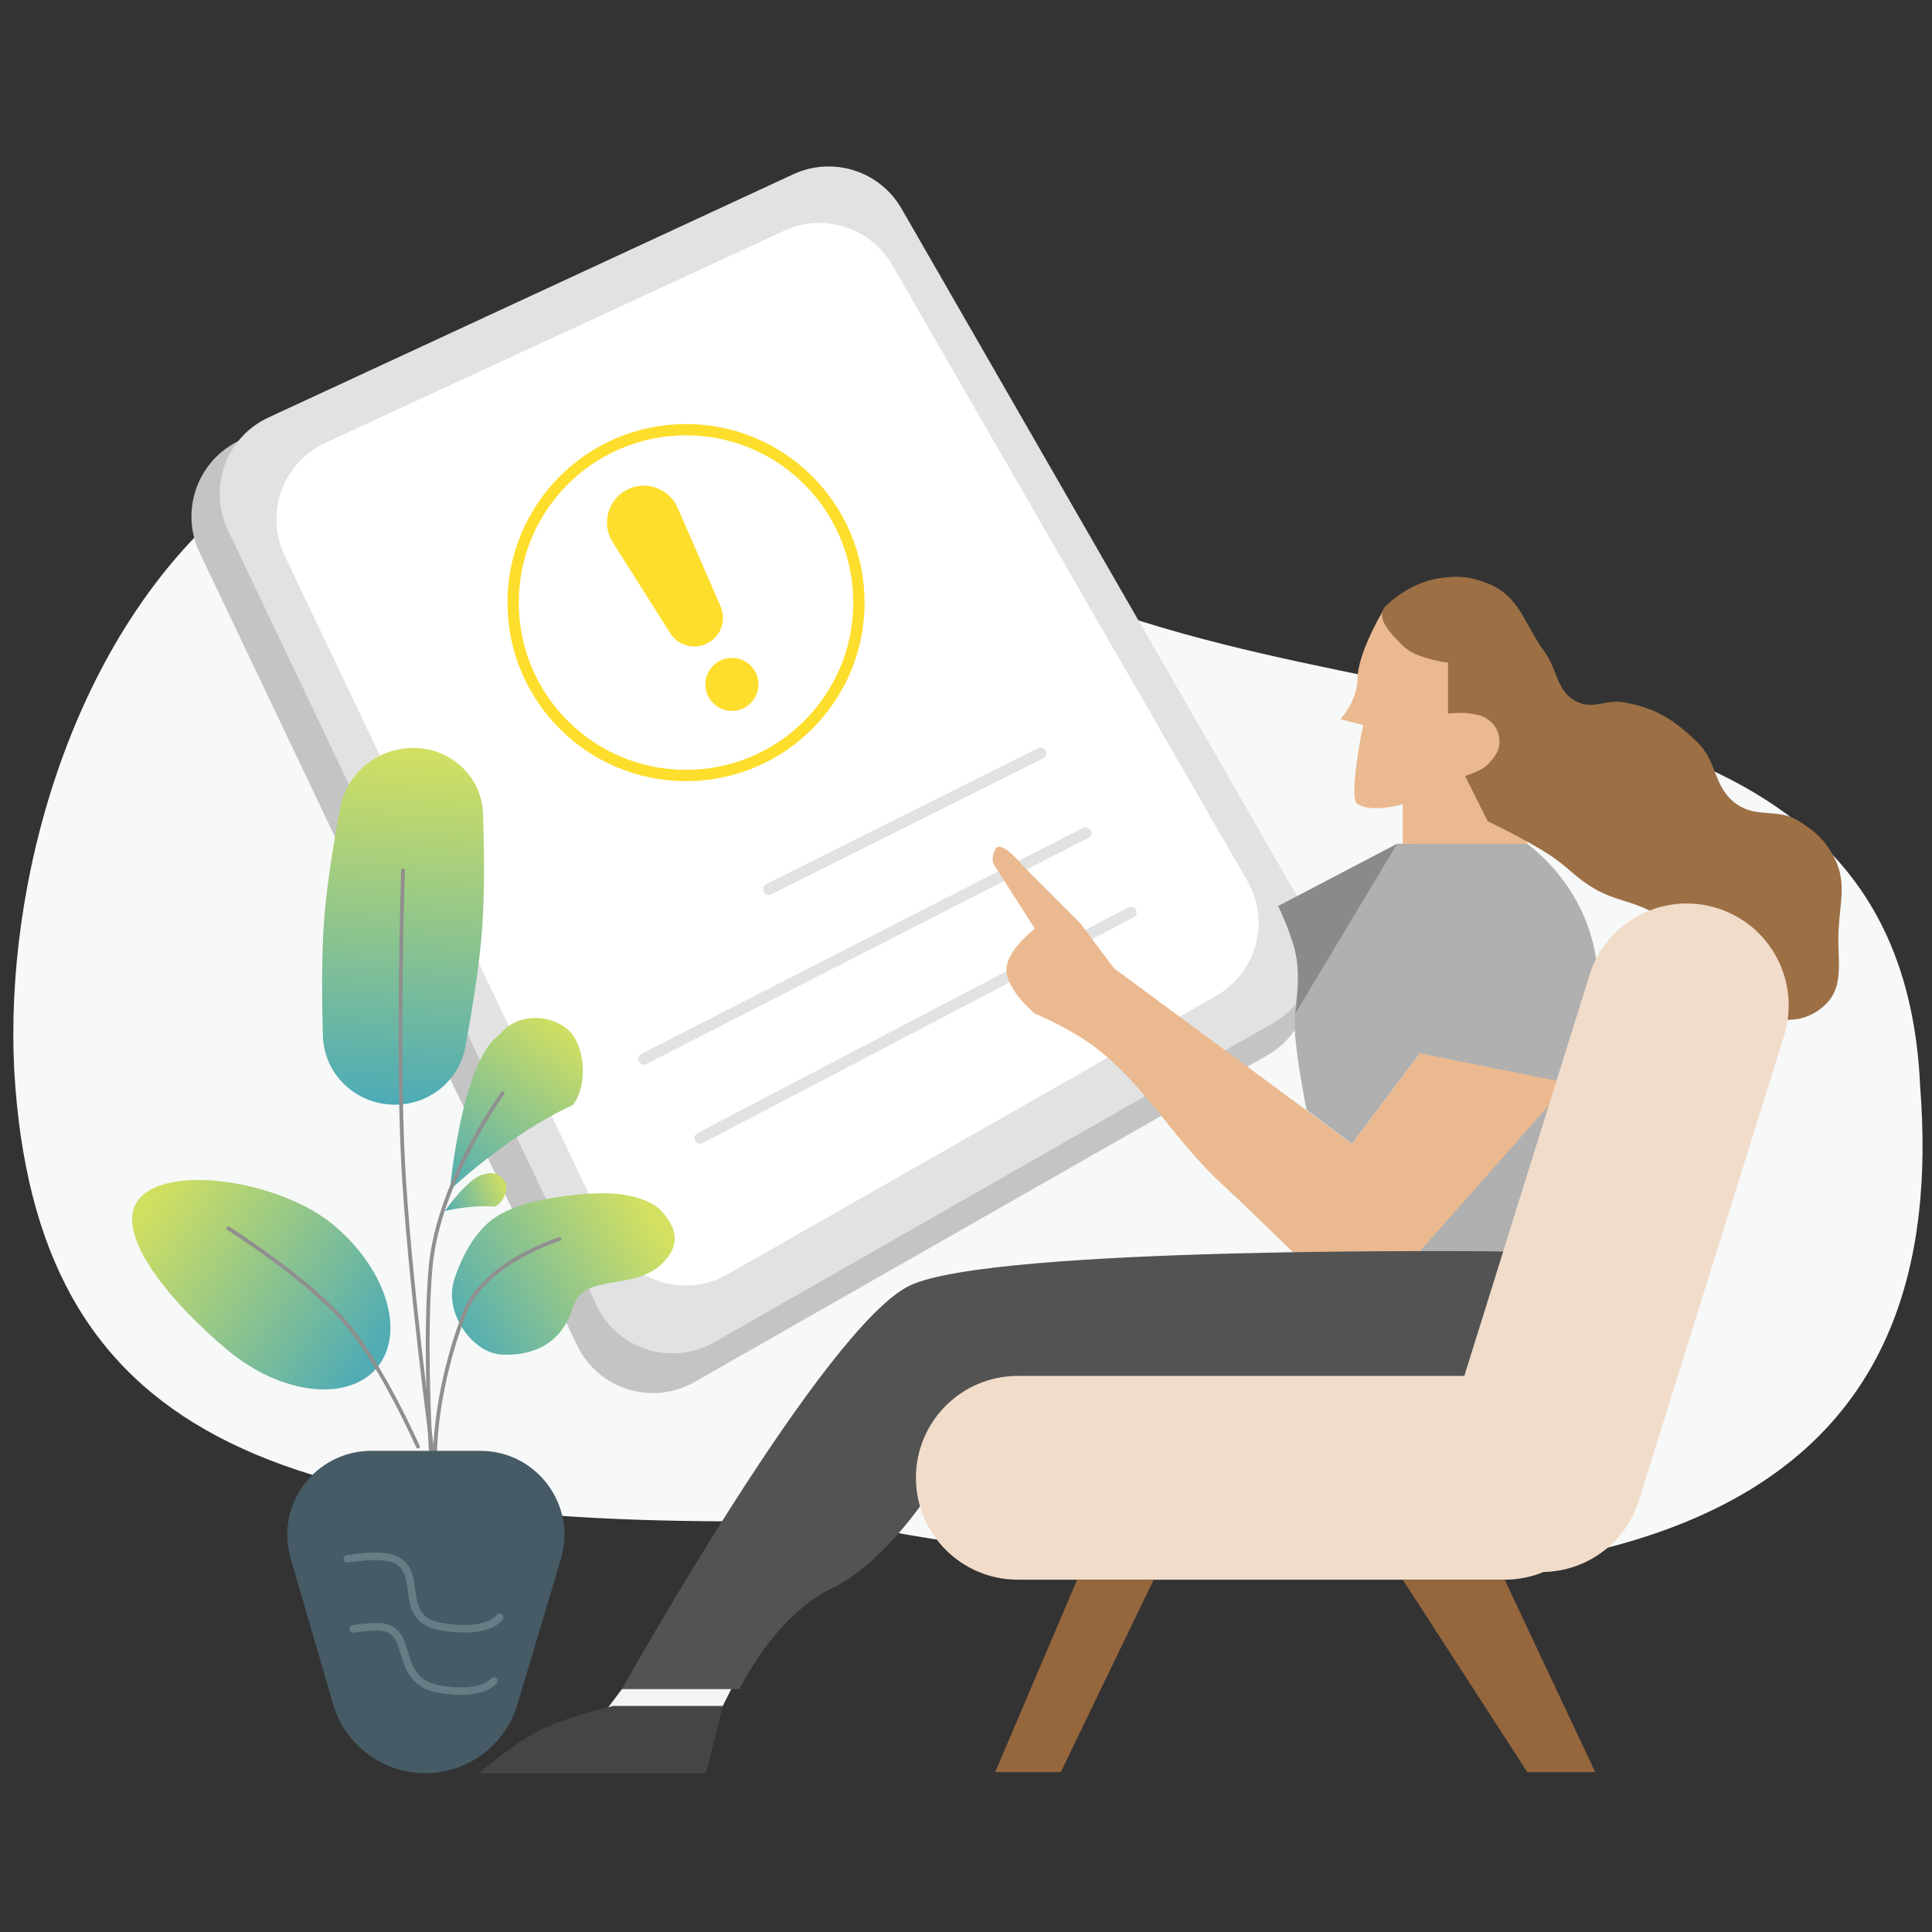 <?xml version="1.0" encoding="utf-8"?>
<!-- Generator: Adobe Illustrator 16.0.0, SVG Export Plug-In . SVG Version: 6.00 Build 0)  -->
<!DOCTYPE svg PUBLIC "-//W3C//DTD SVG 1.1//EN" "http://www.w3.org/Graphics/SVG/1.1/DTD/svg11.dtd">
<svg version="1.1" id="Layer_1" xmlns="http://www.w3.org/2000/svg" xmlns:xlink="http://www.w3.org/1999/xlink" x="0px" y="0px"
	 width="512px" height="512px" viewBox="0 0 512 512" enable-background="new 0 0 512 512" xml:space="preserve">
<rect x="0" y="0" width="512" height="512" fill="#333333" stroke="none"/>
<path fill="#F7F8F8" d="M4.063,288.021c7.434,95.343,72.597,117.948,215.351,114.897c241.166,45.826,296.885-19.555,289.451-114.897
	c-5.349-123.786-159.191-87.439-253.268-143.639C66.137,31.194-3.371,192.677,4.063,288.021z"/>
<path fill="#C4C4C4" d="M52.901,146.451c-5.332-11.197-0.496-24.593,10.759-29.803l142.577-65.986
	c10.469-4.846,22.906-0.899,28.667,9.099l109.164,189.469c6.163,10.696,2.455,24.367-8.27,30.482l-151.729,86.533
	c-11.253,6.42-25.59,1.919-31.159-9.78L52.901,146.451z"/>
<path fill="#E2E2E2" d="M60.378,140.434c-5.32-11.192-0.489-24.575,10.755-29.787l139.095-64.465
	c10.476-4.855,22.926-0.903,28.687,9.105l106.676,185.415c6.154,10.689,2.446,24.348-8.261,30.462l-148.054,84.554
	c-11.257,6.433-25.607,1.928-31.176-9.779L60.378,140.434z"/>
<path fill="#FFFFFF" d="M75.416,147.21c-5.338-11.201-0.5-24.606,10.761-29.813l121.626-56.246
	c10.468-4.84,22.898-0.895,28.658,9.094l94.092,163.183c6.167,10.698,2.459,24.377-8.274,30.488l-129.565,73.842
	c-11.251,6.407-25.579,1.915-31.15-9.775L75.416,147.21z"/>
<circle fill="none" stroke="#FEDE2D" stroke-width="3" cx="181.804" cy="159.695" r="45.82"/>
<path fill="#FEDE2D" d="M162.372,143.698c-3.031-4.792-1.358-11.151,3.639-13.832l0,0c5.034-2.698,11.297-0.526,13.577,4.707
	l11.384,26.125c1.58,3.624,0.113,7.852-3.369,9.721l0,0c-3.51,1.882-7.878,0.733-10.004-2.633L162.372,143.698z"/>
<circle fill="#FEDE2D" cx="193.966" cy="181.365" r="7.032"/>
<line fill="none" stroke="#E2E2E2" stroke-width="3" stroke-linecap="round" x1="203.717" y1="235.648" x2="275.766" y2="199.624"/>
<line fill="none" stroke="#E2E2E2" stroke-width="3" stroke-linecap="round" x1="170.635" y1="280.63" x2="287.739" y2="220.711"/>
<line fill="none" stroke="#E2E2E2" stroke-width="3" stroke-linecap="round" x1="185.546" y1="301.6" x2="299.713" y2="241.796"/>
<path fill="#EBB98F" d="M274.229,268.617c0,0-7.839-6.484-7.495-11.999c0.305-5.029,7.495-10.5,7.495-10.5l-10.498-16.502
	c0,0-1.497-1.497,0-4.496c1.497-3,7.504,4.496,7.504,4.496l14.998,15l9.001,12.002l63.005,46.509l18.001-24.008l39.006,7.508
	c0,0-15.338,22.611-27.002,34.497c-9.306,9.479-18.002,22.502-25.505,22.502c-10.498,0-23.89-16.13-37.5-28.504
	c-14.114-12.826-19.716-24.769-33.004-36.003C284.897,272.917,274.229,268.617,274.229,268.617z"/>
<path fill="#B0B0B0" d="M370.247,223.618l33.004-1.058c0,0,17.827,11.142,20.056,34.062c0.792,8.165,13.593-7.917,11.446,0
	c-2.132,7.852-5.666,11.456-10.502,18.002c-3.699,5.009-10.502,11.999-10.502,11.999l-37.5-7.499l-18.001,23.999l-12.004-9.001
	c0,0-2.372-11.821-2.999-19.498c-0.714-8.758,1.998-13.945,0-22.502c-1.136-4.875-4.5-12.002-4.5-12.002L370.247,223.618z"/>
<path fill="#EBB98F" d="M367.248,160.613h31.503l5.997,63.005h-32.999v-10.5c0,0-7.974,2.39-12.004,0
	c-2.533-1.5,1.497-21.002,1.497-21.002l-5.998-1.499c0,0,4.501-5.099,4.501-10.5C359.745,172.615,367.248,160.613,367.248,160.613z"
	/>
<path fill="#8B8A8A" d="M370.247,223.621l-27.002,45.005c0,0,1.667-9.832,0-16.504c-1.502-6-4.5-12-4.5-12L370.247,223.621z"/>
<path fill="#9C6F45" d="M382.238,153.112c4.691-0.568,7.607-0.231,12.003,1.5c8.514,3.351,9.598,10.615,14.999,18.001
	c3.742,5.114,3.194,10.968,9,13.501c4.301,1.875,7.386-0.803,12.004,0c8.522,1.482,13.262,4.509,19.499,10.502
	c5.51,5.291,4.239,12.13,10.502,16.5c5.479,3.823,10.859,0.927,16.504,4.5c4.2,2.662,6.577,4.662,8.996,9.001
	c3.726,6.67,1.964,11.877,1.507,19.503c-0.514,8.372,2.063,15.786-4.505,21c-6.42,5.101-13.428,3.151-21,0
	c-9.632-4.004-8.069-14.859-16.505-21c-2.759-2.011-4.474-2.91-7.503-4.5c-5.58-2.938-9.51-2.883-14.998-6.002
	c-5.093-2.894-7.095-5.791-12-9c-6.141-4.02-16.5-9.001-16.5-9.001l-6.002-11.999c0,0,4.161-1.136,6.002-3.001
	c2.216-2.246,3.647-4.414,2.999-7.501c-0.436-2.067-1.293-3.255-2.999-4.5c-1.497-1.09-2.681-1.168-4.5-1.5
	c-2.307-0.42-6.002,0-6.002,0v-13.501c0,0-8.465-0.955-11.999-4.5c-3.151-3.16-7.504-7.501-4.501-10.502
	C370.238,157.61,375.735,153.9,382.238,153.112z"/>
<path fill="#B0B0B0" d="M410.746,292.625l-9.001,28.504l-2.999,10.502h-22.502L410.746,292.625z"/>
<path fill="#535353" d="M241.234,340.623c22.502-10.498,153.016-8.997,157.512-8.997c4.505-0.004,1.332,18.041-4.496,27.003
	c-3.848,5.914-7.503,10.502-13.505,11.999c-6.002,1.502-93.006,0-93.006,0h-33.004c0,0-4.067,2.303-6.002,4.5
	c-2.946,3.352-3.403,6.181-4.5,10.503c-1.726,6.815,0,12.974,0,12.974s-11.094,16.278-23.712,22.284
	c-15.353,7.313-24.513,26.741-24.513,26.741h-31.197C164.812,447.63,218.733,351.129,241.234,340.623z"/>
<path fill="#F1DCCA" d="M269.729,364.631h129.013c14.911,0,27.002,12.091,27.002,27.002l0,0c0,14.911-12.091,27.002-27.002,27.002
	H269.729c-14.914,0-27.002-12.091-27.002-27.002l0,0C242.727,376.722,254.816,364.631,269.729,364.631z"/>
<path fill="#F1DCCA" d="M382.786,381.539l38.457-123.146c4.444-14.236,19.586-22.173,33.822-17.727l0,0
	c14.237,4.446,22.171,19.585,17.728,33.827l-38.457,123.146c-4.444,14.232-19.586,22.171-33.822,17.723l0,0
	C386.276,410.918,378.343,395.775,382.786,381.539z"/>
<path fill="#96663D" d="M285.459,418.635h20.277l-24.621,51.001h-17.384L285.459,418.635z"/>
<path fill="#96663D" d="M371.749,418.635h27.002l24.003,51.001h-18.001L371.749,418.635z"/>
<linearGradient id="SVGID_1_" gradientUnits="userSpaceOnUse" x1="160.432" y1="175.772" x2="153.16" y2="81.3" gradientTransform="matrix(1 0 0 -1 -50 374)">
	<stop  offset="0" style="stop-color:#D3E061"/>
	<stop  offset="1" style="stop-color:#4DABB7"/>
</linearGradient>
<path fill="url(#SVGID_1_)" d="M90.121,214.167c1.828-9.921,10.926-16.663,20.985-15.888l0,0l0,0
	c9.286,0.716,16.63,8.152,16.92,17.459c0.293,9.469,0.422,21.333-0.264,30.56c-0.703,9.488-2.661,21.518-4.433,31.12
	c-1.758,9.536-10.5,16.025-20.169,15.281l0,0c-9.669-0.744-17.316-8.496-17.594-18.188c-0.279-9.763-0.375-21.947,0.383-31.431
	C86.649,234.29,88.447,223.246,90.121,214.167z"/>
<linearGradient id="SVGID_2_" gradientUnits="userSpaceOnUse" x1="219.998" y1="54.968" x2="168.199" y2="21.93" gradientTransform="matrix(1 0 0 -1 -50 374)">
	<stop  offset="0" style="stop-color:#D3E061"/>
	<stop  offset="1" style="stop-color:#4DABB7"/>
</linearGradient>
<path fill="url(#SVGID_2_)" d="M155.236,316.41c4.463-0.326,8.996-0.317,13.301,0.901c2.47,0.701,5.048,1.793,6.604,3.481
	c3.388,3.683,5.038,7.443,2.331,11.651c-6.992,10.872-22.521,3.887-25.629,13.98c-3.393,11.024-12.354,12.787-18.532,12.578
	c-4.154-0.14-7.649-2.742-10.108-6.094l0,0c-3.042-4.147-4.372-9.388-2.696-14.245c1.913-5.545,5.358-12.647,11.142-16.313
	C137.981,318.334,148.418,316.911,155.236,316.41z"/>
<linearGradient id="SVGID_3_" gradientUnits="userSpaceOnUse" x1="90.522" y1="56.19" x2="148.768" y2="15.806" gradientTransform="matrix(1 0 0 -1 -50 374)">
	<stop  offset="0" style="stop-color:#D1DF61"/>
	<stop  offset="1" style="stop-color:#51ACB4"/>
</linearGradient>
<path fill="url(#SVGID_3_)" d="M99.957,362.385c-7.641,9.244-25.276,7.281-39.394-4.388C46.447,346.329,29.259,326.935,36.9,317.69
	c7.638-9.245,37.215-4.836,51.332,6.833C102.349,336.192,107.597,353.141,99.957,362.385z"/>
<linearGradient id="SVGID_4_" gradientUnits="userSpaceOnUse" x1="200.125" y1="101.477" x2="168.192" y2="59.424" gradientTransform="matrix(1 0 0 -1 -50 374)">
	<stop  offset="0" style="stop-color:#D1DF61"/>
	<stop  offset="1" style="stop-color:#50ADB5"/>
</linearGradient>
<path fill="url(#SVGID_4_)" d="M151.841,292.838c-17.085,7.77-32.617,22.523-32.617,22.523s3.105-34.479,13.201-41.164
	c4.15-5.463,12.448-5.658,17.573-1.768C155.121,276.321,155.991,287.376,151.841,292.838z"/>
<linearGradient id="SVGID_5_" gradientUnits="userSpaceOnUse" x1="183.99" y1="60.401" x2="167.731" y2="53.477" gradientTransform="matrix(1 0 0 -1 -50 374)">
	<stop  offset="0" style="stop-color:#D2E061"/>
	<stop  offset="1" style="stop-color:#50ACB5"/>
</linearGradient>
<path fill="url(#SVGID_5_)" d="M131.12,319.788c-6.256-0.579-13.218,1.136-13.218,1.136s6.625-9.51,10.666-9.775
	c2.115-0.9,4.559,0.418,5.401,2.402C134.813,315.531,133.233,318.887,131.12,319.788z"/>
<path fill="none" stroke="#908F8F" stroke-linecap="round" d="M106.799,230.667c0,0-1.508,46.925,0,76.93
	c1.515,30.123,7.767,76.846,7.767,76.846"/>
<path fill="none" stroke="#908F8F" stroke-linecap="round" d="M133.205,289.73c0,0-16.946,23.299-19.065,45.822
	c-1.795,19.063,0,48.707,0,48.707"/>
<path fill="none" stroke="#908F8F" stroke-linecap="round" d="M148.259,328.384c0,0-19.945,6.055-25.154,19.595
	c-7.767,20.194-7.767,36.503-7.767,36.503"/>
<path fill="none" stroke="#908F8F" stroke-linecap="round" d="M60.522,325.533c0,0,21.318,13.427,31.524,25.553
	c9.388,11.15,18.715,32.299,18.715,32.299"/>
<path fill="#465B66" d="M77.02,412.998c-4.152-14.258,6.543-28.512,21.396-28.512h28.876c14.922,0,25.626,14.38,21.348,28.673
	l-11.553,38.597c-3.225,10.776-13.142,18.158-24.389,18.158l0,0c-11.32,0-21.279-7.473-24.443-18.341L77.02,412.998z"/>
<path fill="none" stroke="#687C86" stroke-width="2" stroke-linecap="round" d="M92.04,413.099c0,0,3.299-0.531,6.513-0.645
	c17.588-0.618,4.008,16.139,18.338,18.628c12.444,2.159,15.534-2.459,15.534-2.459"/>
<path fill="none" stroke="#687C86" stroke-width="2" stroke-linecap="round" d="M93.594,431.665c0,0,3.044-0.466,6.013-0.565
	c11.072-0.379,3.7,14.346,16.929,16.557c11.486,1.924,14.336-2.186,14.336-2.186"/>
<path fill="#F4F4F4" d="M164.812,447.63h28.969l-4.457,8.914h-31.198L164.812,447.63z"/>
<path fill="#454545" d="M162.583,452.087h28.969l-4.457,17.827h-60.167c0,0,8.953-7.695,15.599-11.143
	C149.856,454.973,162.583,452.087,162.583,452.087z"/>
</svg>
